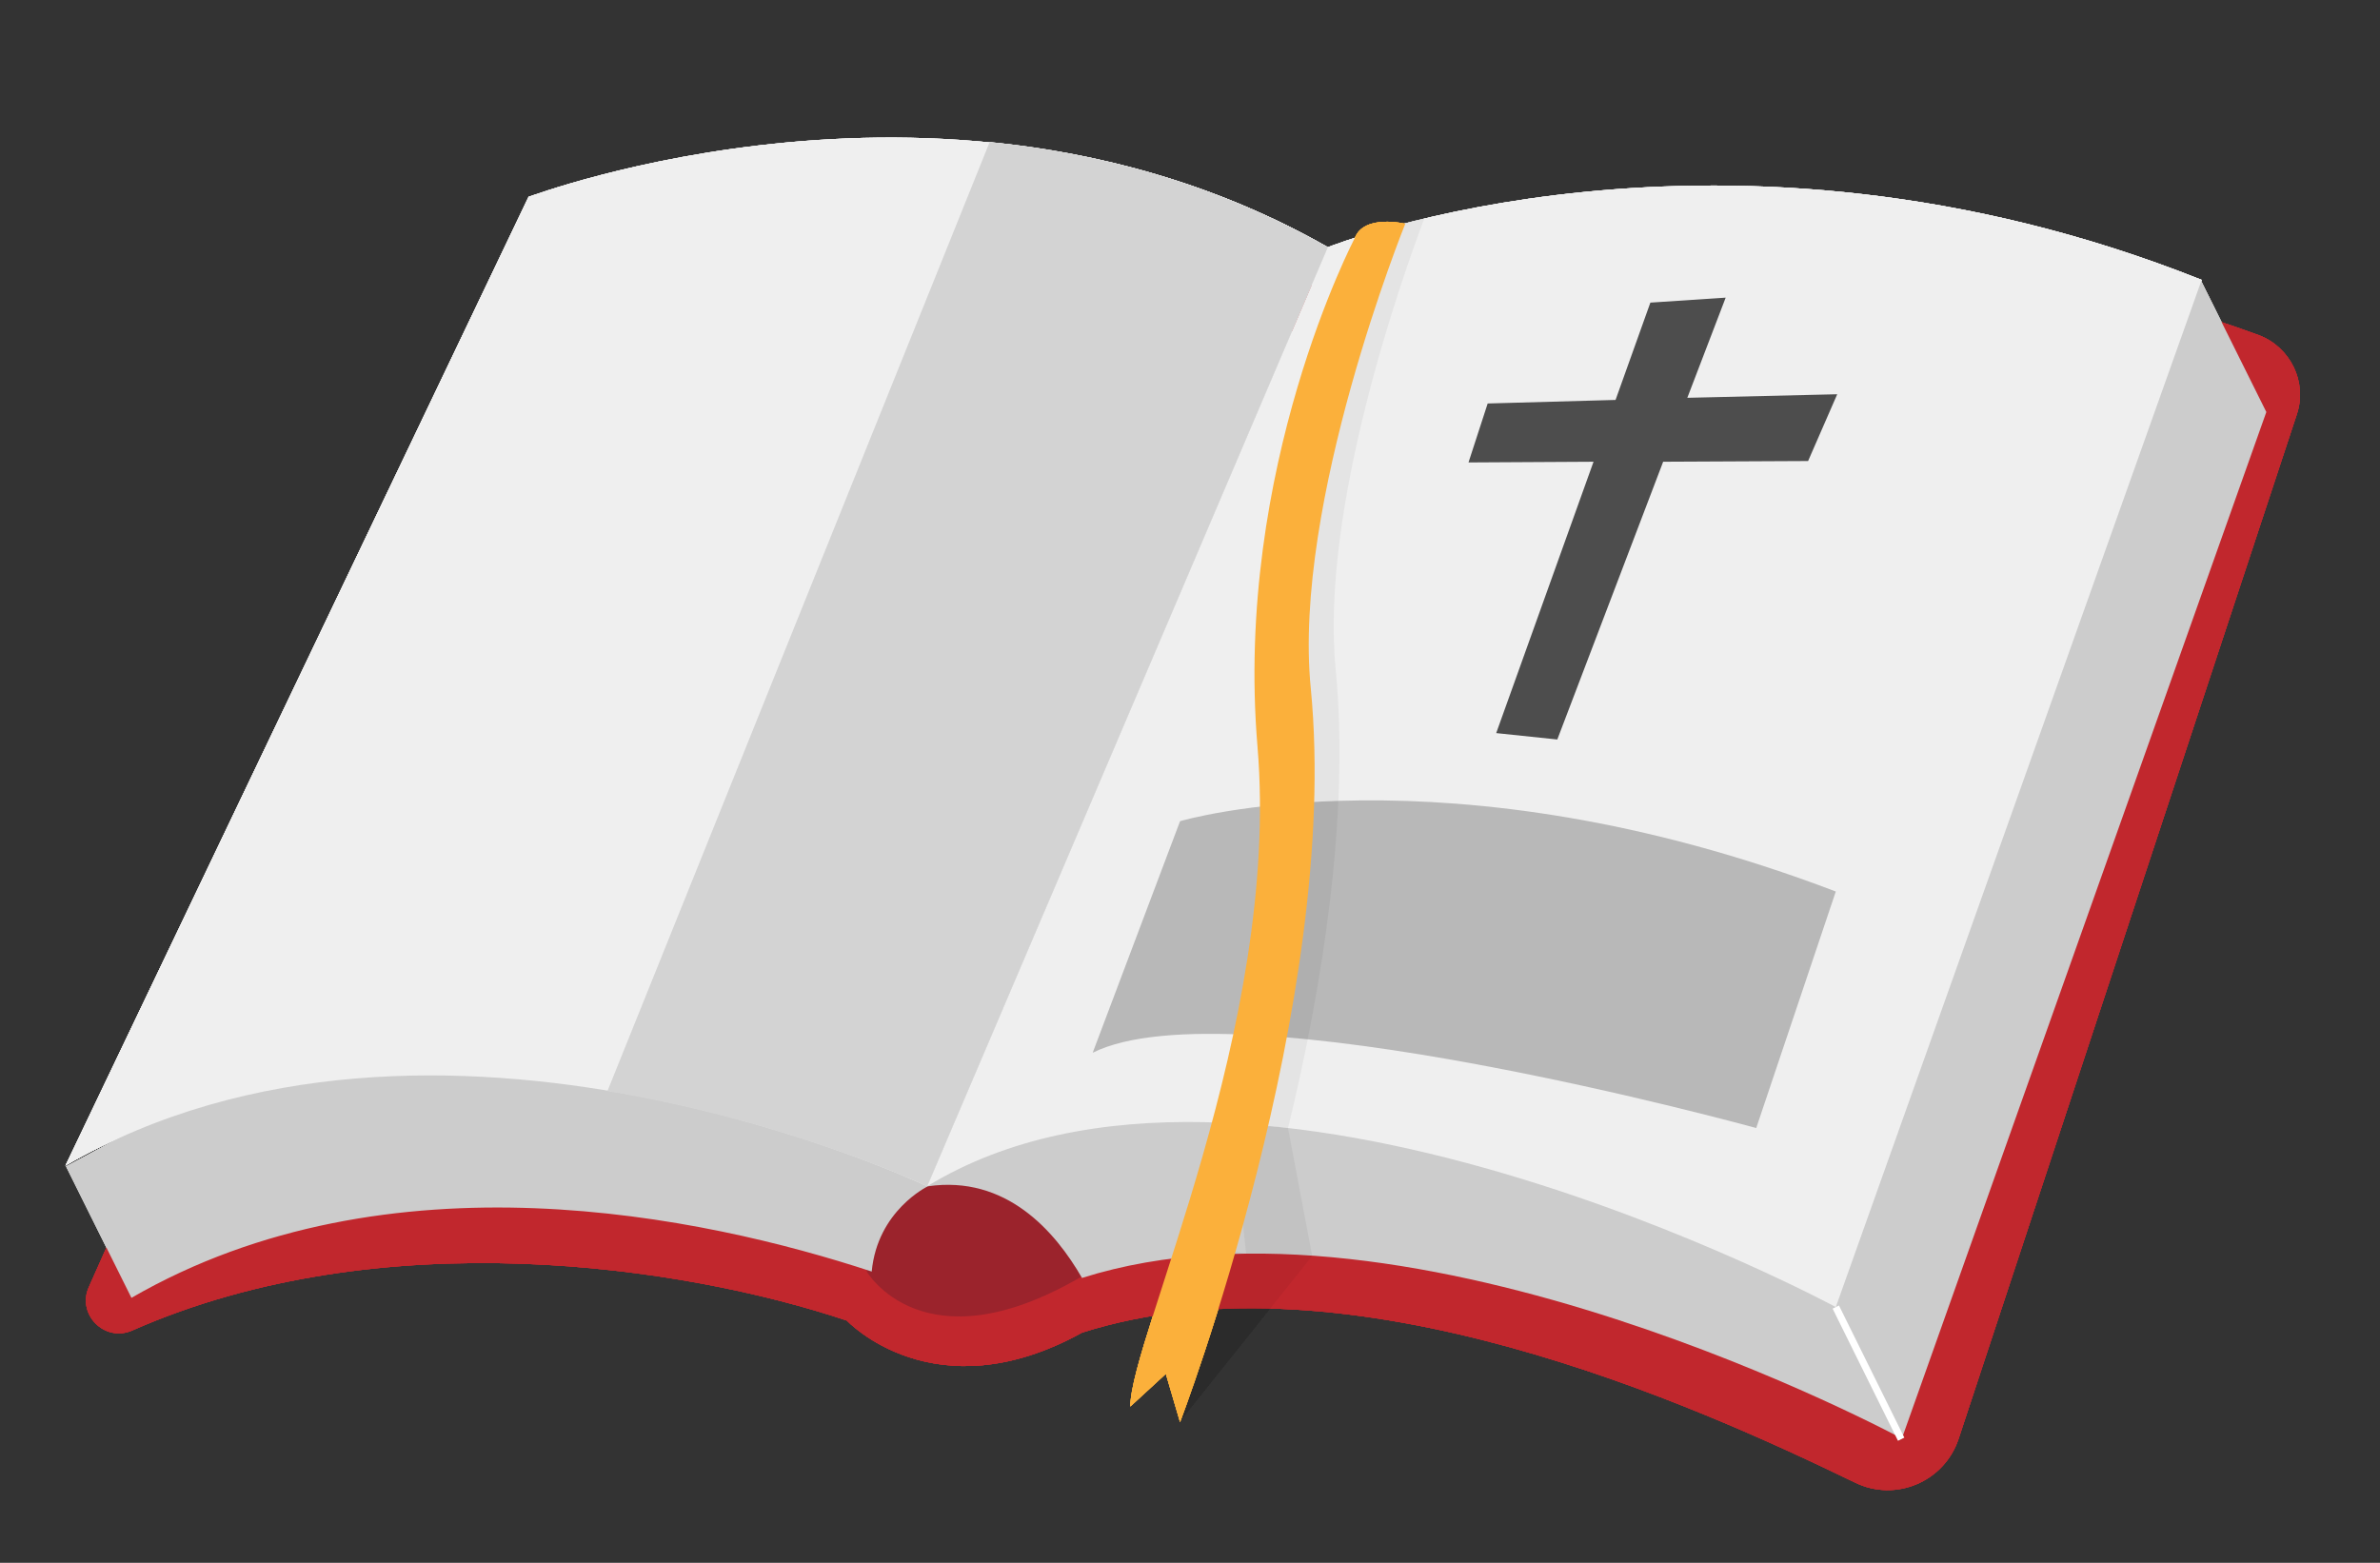 <?xml version="1.0" encoding="UTF-8" standalone="no"?>
<!DOCTYPE svg PUBLIC "-//W3C//DTD SVG 1.1//EN" "http://www.w3.org/Graphics/SVG/1.1/DTD/svg11.dtd">
<svg width="100%" height="100%" viewBox="0 0 335 220" version="1.1" xmlns="http://www.w3.org/2000/svg" xmlns:xlink="http://www.w3.org/1999/xlink" xml:space="preserve" xmlns:serif="http://www.serif.com/" style="fill-rule:evenodd;clip-rule:evenodd;stroke-miterlimit:10;">
    <rect x="0" y="0" width="335" height="220" fill="#333333" stroke="none"/>
    <g id="bible_1" transform="matrix(1,0,0,1,-27,-68)">
        <g>
            <path d="M345,115.2C276.9,90.2 222.3,113.8 222.3,113.8C166.4,80.2 102.9,106.6 102.9,106.6L39.5,249.2C37.8,253 41.7,257 45.6,255.3C80.7,239.8 123.2,246.2 146.2,253.9C146.2,253.9 158.5,267.1 179.3,255.6C216.9,243.6 266.2,266.1 288.1,276.7C293.8,279.5 300.7,276.6 302.7,270.5L350.3,126.3C351.8,121.8 349.4,116.9 345,115.2Z" style="fill:rgb(193,39,45);fill-rule:nonzero;"/>
            <path d="M149,247C149,247 156.9,260.6 178.9,247.9C200.9,235.2 162.8,226.1 162.8,226.1L149,233L149,247Z" style="fill:rgb(155,35,44);fill-rule:nonzero;"/>
            <path d="M336.8,107.5L324.3,118.9C267,103.7 223,121.4 223,121.4C170.5,91.4 110.6,114.4 110.6,114.4L60.2,219.9L51.9,223.8L36.3,232.2L45.5,250.7C81.7,229.8 126,239.2 149.7,247C150.5,238.4 157.6,235 157.6,235C168.6,233.4 175.5,241.3 179.3,247.9C225.7,233.2 294.7,270.5 294.7,270.5L346,126L336.8,107.5Z" style="fill:rgb(204,204,204);fill-rule:nonzero;"/>
            <path d="M208.3,226.8L211.7,244.8L193.1,268.1L197.2,243.5L202.4,244.5L200.4,226.1L208.3,226.8Z" style="fill-opacity:0.05;fill-rule:nonzero;"/>
            <path d="M213.9,102.8L157.5,235C157.5,235 88.4,201.9 36.2,232.1L101.4,95.7C101.4,95.8 161.3,72.8 213.9,102.8Z" style="fill:rgb(239,239,239);fill-rule:nonzero;"/>
            <path d="M213.9,102.8C213.9,102.8 269.4,80.5 336.9,107.4L285.4,252C285.4,252 202.7,207.3 157.5,235L213.9,102.8Z" style="fill:rgb(239,239,239);fill-rule:nonzero;"/>
            <path d="M193.1,183.6C193.1,183.6 230.3,172.5 285.4,193.5L274.2,226.8C274.2,226.8 200.4,206.4 180.8,216.2L193.1,183.6Z" style="fill:rgb(153,153,153);fill-opacity:0.64;fill-rule:nonzero;"/>
            <path d="M208.3,226.8C213.1,207.1 217,182.9 215,162.2C212.8,139.5 224.4,106.9 227.5,98.7C224.7,99.4 222.3,100 220.3,100.6C216.9,107.9 204.6,136.5 207.5,170.4C209.1,189.3 205,209.3 200.3,226.1C203,226.3 205.6,226.5 208.3,226.8Z" style="fill-opacity:0.05;fill-rule:nonzero;"/>
            <path d="M285.4,252L294.6,270.6" style="fill:none;fill-rule:nonzero;stroke:white;stroke-width:1px;"/>
            <path d="M112.5,221.6C138.3,225.9 157.5,235 157.5,235L213.9,102.8C198.1,93.8 181.6,89.5 166.3,88L112.5,221.6Z" style="fill:rgb(211,211,211);fill-rule:nonzero;"/>
            <path d="M217.7,101.5C217.7,101.5 200.7,133.8 204,173.1C207.3,212.4 186.1,256.4 186.1,266L191.1,261.4L193.1,268.2C193.1,268.2 215.8,208.9 211.5,164.9C208.9,138.8 224.8,99.5 224.8,99.5C224.8,99.5 219,98.1 217.7,101.5Z" style="fill:rgb(251,176,59);fill-rule:nonzero;"/>
            <path d="M285.6,123.5L264.5,124L269.9,109.9L259.3,110.6L254.4,124.3L236.4,124.8L233.7,133.1L251.3,133L237.6,171.2L246.2,172.1L261.1,133L281.5,132.9L285.6,123.5Z" style="fill:rgb(77,77,77);fill-rule:nonzero;"/>
        </g>
    </g>
    <g id="bible_2">
    </g>
    <g id="bible_3">
    </g>
    <g id="bible_4">
    </g>
    <g id="bible_5">
    </g>
    <g id="bible_6" transform="matrix(1,0,0,1,-27,-68)">
        <g>
            <path d="M345,115.2C276.9,90.2 222.3,113.8 222.3,113.8C166.4,80.2 102.9,106.6 102.9,106.6L39.5,249.2C37.8,253 41.7,257 45.6,255.3C80.7,239.8 123.2,246.2 146.2,253.9C146.2,253.9 158.5,267.1 179.3,255.6C216.9,243.6 266.2,266.1 288.1,276.7C293.8,279.5 300.7,276.6 302.7,270.5L350.3,126.3C351.8,121.8 349.4,116.9 345,115.2Z" style="fill:rgb(193,39,45);fill-rule:nonzero;"/>
            <path d="M149,247C149,247 156.9,260.6 178.9,247.9C200.9,235.2 162.8,226.1 162.8,226.1L149,233L149,247Z" style="fill:rgb(155,35,44);fill-rule:nonzero;"/>
            <path d="M336.8,107.5L324.3,118.9C267,103.7 223,121.4 223,121.4C170.5,91.4 110.6,114.4 110.6,114.4L60.2,219.9L51.9,223.8L36.3,232.2L45.5,250.7C81.7,229.8 126,239.2 149.7,247C150.5,238.4 157.6,235 157.6,235C168.6,233.4 175.5,241.3 179.3,247.9C225.7,233.2 294.7,270.5 294.7,270.5L346,126L336.8,107.5Z" style="fill:rgb(204,204,204);fill-rule:nonzero;"/>
            <path d="M208.3,226.8L211.7,244.8L193.1,268.1L197.2,243.5L202.4,244.5L200.4,226.1L208.3,226.8Z" style="fill-opacity:0.05;fill-rule:nonzero;"/>
            <path d="M213.9,102.8L157.5,235C157.5,235 88.4,201.9 36.2,232.1L101.4,95.7C101.4,95.8 161.3,72.8 213.9,102.8Z" style="fill:rgb(239,239,239);fill-rule:nonzero;"/>
            <path d="M213.9,102.8C213.9,102.8 269.4,80.5 336.9,107.4L285.4,252C285.4,252 202.7,207.3 157.5,235L213.9,102.8Z" style="fill:rgb(239,239,239);fill-rule:nonzero;"/>
            <path d="M193.1,183.6C193.1,183.6 230.3,172.5 285.4,193.5L274.2,226.8C274.2,226.8 200.4,206.4 180.8,216.2L193.1,183.6Z" style="fill:rgb(153,153,153);fill-opacity:0.64;fill-rule:nonzero;"/>
            <path d="M208.3,226.8C213.1,207.1 217,182.9 215,162.2C212.8,139.5 224.4,106.9 227.5,98.7C224.7,99.4 222.3,100 220.3,100.6C216.9,107.9 204.6,136.5 207.5,170.4C209.1,189.3 205,209.3 200.3,226.1C203,226.3 205.6,226.5 208.3,226.8Z" style="fill-opacity:0.05;fill-rule:nonzero;"/>
            <path d="M285.4,252L294.6,270.6" style="fill:none;fill-rule:nonzero;stroke:white;stroke-width:1px;"/>
            <path d="M112.5,221.6C138.3,225.9 157.5,235 157.5,235L213.9,102.8C198.1,93.8 181.6,89.5 166.3,88L112.5,221.6Z" style="fill:rgb(211,211,211);fill-rule:nonzero;"/>
            <path d="M217.7,101.5C217.7,101.5 200.7,133.8 204,173.1C207.3,212.4 186.1,256.4 186.1,266L191.1,261.4L193.1,268.2C193.1,268.2 215.8,208.9 211.5,164.9C208.9,138.8 224.8,99.5 224.8,99.5C224.8,99.5 219,98.1 217.7,101.5Z" style="fill:rgb(251,176,59);fill-rule:nonzero;"/>
            <path d="M285.6,123.5L264.5,124L269.9,109.9L259.3,110.6L254.4,124.3L236.4,124.8L233.7,133.1L251.3,133L237.6,171.2L246.2,172.1L261.1,133L281.5,132.9L285.6,123.5Z" style="fill:rgb(77,77,77);fill-rule:nonzero;"/>
        </g>
        <g>
            <path d="M345,115.2C276.9,90.2 222.3,113.8 222.3,113.8C166.4,80.2 102.9,106.6 102.9,106.6L39.5,249.2C37.8,253 41.7,257 45.6,255.3C80.7,239.8 123.2,246.2 146.2,253.9C146.2,253.9 158.5,267.1 179.3,255.6C216.9,243.6 266.2,266.1 288.1,276.7C293.8,279.5 300.7,276.6 302.7,270.5L350.3,126.3C351.8,121.8 349.4,116.9 345,115.2Z" style="fill:rgb(193,39,45);fill-rule:nonzero;"/>
            <path d="M149,247C149,247 156.9,260.6 178.9,247.9C200.9,235.2 162.8,226.1 162.8,226.1L149,233L149,247Z" style="fill:rgb(155,35,44);fill-rule:nonzero;"/>
            <path d="M336.8,107.5L324.3,118.9C267,103.7 223,121.4 223,121.4C170.5,91.4 110.6,114.4 110.6,114.4L60.2,219.9L51.9,223.8L36.3,232.2L45.5,250.7C81.7,229.8 126,239.2 149.7,247C150.5,238.4 157.6,235 157.6,235C168.6,233.4 175.5,241.3 179.3,247.9C225.7,233.2 294.7,270.5 294.7,270.5L346,126L336.8,107.5Z" style="fill:rgb(204,204,204);fill-rule:nonzero;"/>
            <path d="M208.3,226.8L211.7,244.8L193.1,268.1L197.2,243.5L202.4,244.5L200.4,226.1L208.3,226.8Z" style="fill-opacity:0.05;fill-rule:nonzero;"/>
            <path d="M213.9,102.8L157.5,235C157.5,235 88.4,201.9 36.2,232.1L101.4,95.7C101.4,95.8 161.3,72.8 213.9,102.8Z" style="fill:rgb(239,239,239);fill-rule:nonzero;"/>
            <path d="M213.9,102.8C213.9,102.8 269.4,80.5 336.9,107.4L285.4,252C285.4,252 202.7,207.3 157.5,235L213.9,102.8Z" style="fill:rgb(239,239,239);fill-rule:nonzero;"/>
            <path d="M193.1,183.6C193.1,183.6 230.3,172.5 285.4,193.5L274.2,226.8C274.2,226.8 200.4,206.4 180.8,216.2L193.1,183.6Z" style="fill:rgb(153,153,153);fill-opacity:0.64;fill-rule:nonzero;"/>
            <path d="M208.3,226.8C213.1,207.1 217,182.9 215,162.2C212.8,139.5 224.4,106.9 227.5,98.7C224.7,99.4 222.3,100 220.3,100.6C216.9,107.9 204.6,136.5 207.5,170.4C209.1,189.3 205,209.3 200.3,226.1C203,226.3 205.6,226.5 208.3,226.8Z" style="fill-opacity:0.05;fill-rule:nonzero;"/>
            <path d="M285.4,252L294.6,270.6" style="fill:none;fill-rule:nonzero;stroke:white;stroke-width:1px;"/>
            <path d="M112.5,221.6C138.3,225.9 157.5,235 157.5,235L213.9,102.8C198.1,93.8 181.6,89.5 166.3,88L112.5,221.6Z" style="fill:rgb(211,211,211);fill-rule:nonzero;"/>
            <path d="M217.7,101.5C217.7,101.5 200.7,133.8 204,173.1C207.3,212.4 186.1,256.4 186.1,266L191.1,261.4L193.1,268.2C193.1,268.2 215.8,208.9 211.5,164.9C208.9,138.8 224.8,99.5 224.8,99.5C224.8,99.5 219,98.1 217.7,101.5Z" style="fill:rgb(251,176,59);fill-rule:nonzero;"/>
            <path d="M285.6,123.5L264.5,124L269.9,109.9L259.3,110.6L254.4,124.3L236.4,124.8L233.7,133.1L251.3,133L237.6,171.2L246.2,172.1L261.1,133L281.5,132.9L285.6,123.5Z" style="fill:rgb(77,77,77);fill-rule:nonzero;"/>
        </g>
        <g>
            <path d="M345,115.2C276.9,90.2 222.3,113.8 222.3,113.8C166.4,80.2 102.9,106.6 102.9,106.6L39.5,249.2C37.8,253 41.7,257 45.6,255.3C80.7,239.8 123.2,246.2 146.2,253.9C146.2,253.9 158.5,267.1 179.3,255.6C216.9,243.6 266.2,266.1 288.1,276.7C293.8,279.5 300.7,276.6 302.7,270.5L350.3,126.3C351.8,121.8 349.4,116.9 345,115.2Z" style="fill:rgb(193,39,45);fill-rule:nonzero;"/>
            <path d="M149,247C149,247 156.9,260.6 178.9,247.9C200.9,235.2 162.8,226.1 162.8,226.1L149,233L149,247Z" style="fill:rgb(155,35,44);fill-rule:nonzero;"/>
            <path d="M336.8,107.5L324.3,118.9C267,103.7 223,121.4 223,121.4C170.5,91.4 110.6,114.4 110.6,114.4L60.2,219.9L51.9,223.8L36.3,232.2L45.5,250.7C81.7,229.8 126,239.2 149.7,247C150.5,238.4 157.6,235 157.6,235C168.6,233.4 175.5,241.3 179.3,247.9C225.7,233.2 294.7,270.5 294.7,270.5L346,126L336.8,107.5Z" style="fill:rgb(204,204,204);fill-rule:nonzero;"/>
            <path d="M208.3,226.8L211.7,244.8L193.1,268.1L197.2,243.5L202.4,244.5L200.4,226.1L208.3,226.8Z" style="fill-opacity:0.05;fill-rule:nonzero;"/>
            <path d="M213.9,102.8L157.5,235C157.5,235 88.4,201.9 36.2,232.1L101.4,95.7C101.4,95.8 161.3,72.8 213.9,102.8Z" style="fill:rgb(239,239,239);fill-rule:nonzero;"/>
            <path d="M213.9,102.8C213.9,102.8 269.4,80.5 336.9,107.4L285.4,252C285.4,252 202.7,207.3 157.5,235L213.9,102.8Z" style="fill:rgb(239,239,239);fill-rule:nonzero;"/>
            <path d="M193.1,183.6C193.1,183.6 230.3,172.5 285.4,193.5L274.2,226.8C274.2,226.8 200.4,206.4 180.8,216.2L193.1,183.6Z" style="fill:rgb(153,153,153);fill-opacity:0.64;fill-rule:nonzero;"/>
            <path d="M208.3,226.8C213.1,207.1 217,182.9 215,162.2C212.8,139.5 224.4,106.9 227.5,98.7C224.7,99.4 222.3,100 220.3,100.6C216.9,107.9 204.6,136.5 207.5,170.4C209.1,189.3 205,209.3 200.3,226.1C203,226.3 205.6,226.5 208.3,226.8Z" style="fill-opacity:0.05;fill-rule:nonzero;"/>
            <path d="M285.4,252L294.6,270.6" style="fill:none;fill-rule:nonzero;stroke:white;stroke-width:1px;"/>
            <path d="M112.5,221.6C138.3,225.9 157.5,235 157.5,235L213.9,102.8C198.1,93.8 181.6,89.5 166.3,88L112.5,221.6Z" style="fill:rgb(211,211,211);fill-rule:nonzero;"/>
            <path d="M217.7,101.5C217.7,101.5 200.7,133.8 204,173.1C207.3,212.4 186.1,256.4 186.1,266L191.1,261.4L193.1,268.2C193.1,268.2 215.8,208.9 211.5,164.9C208.9,138.8 224.8,99.5 224.8,99.5C224.8,99.5 219,98.1 217.7,101.5Z" style="fill:rgb(251,176,59);fill-rule:nonzero;"/>
            <path d="M285.6,123.5L264.5,124L269.9,109.9L259.3,110.6L254.4,124.3L236.4,124.8L233.7,133.1L251.3,133L237.6,171.2L246.2,172.1L261.1,133L281.5,132.9L285.6,123.5Z" style="fill:rgb(77,77,77);fill-rule:nonzero;"/>
        </g>
    </g>
</svg>

